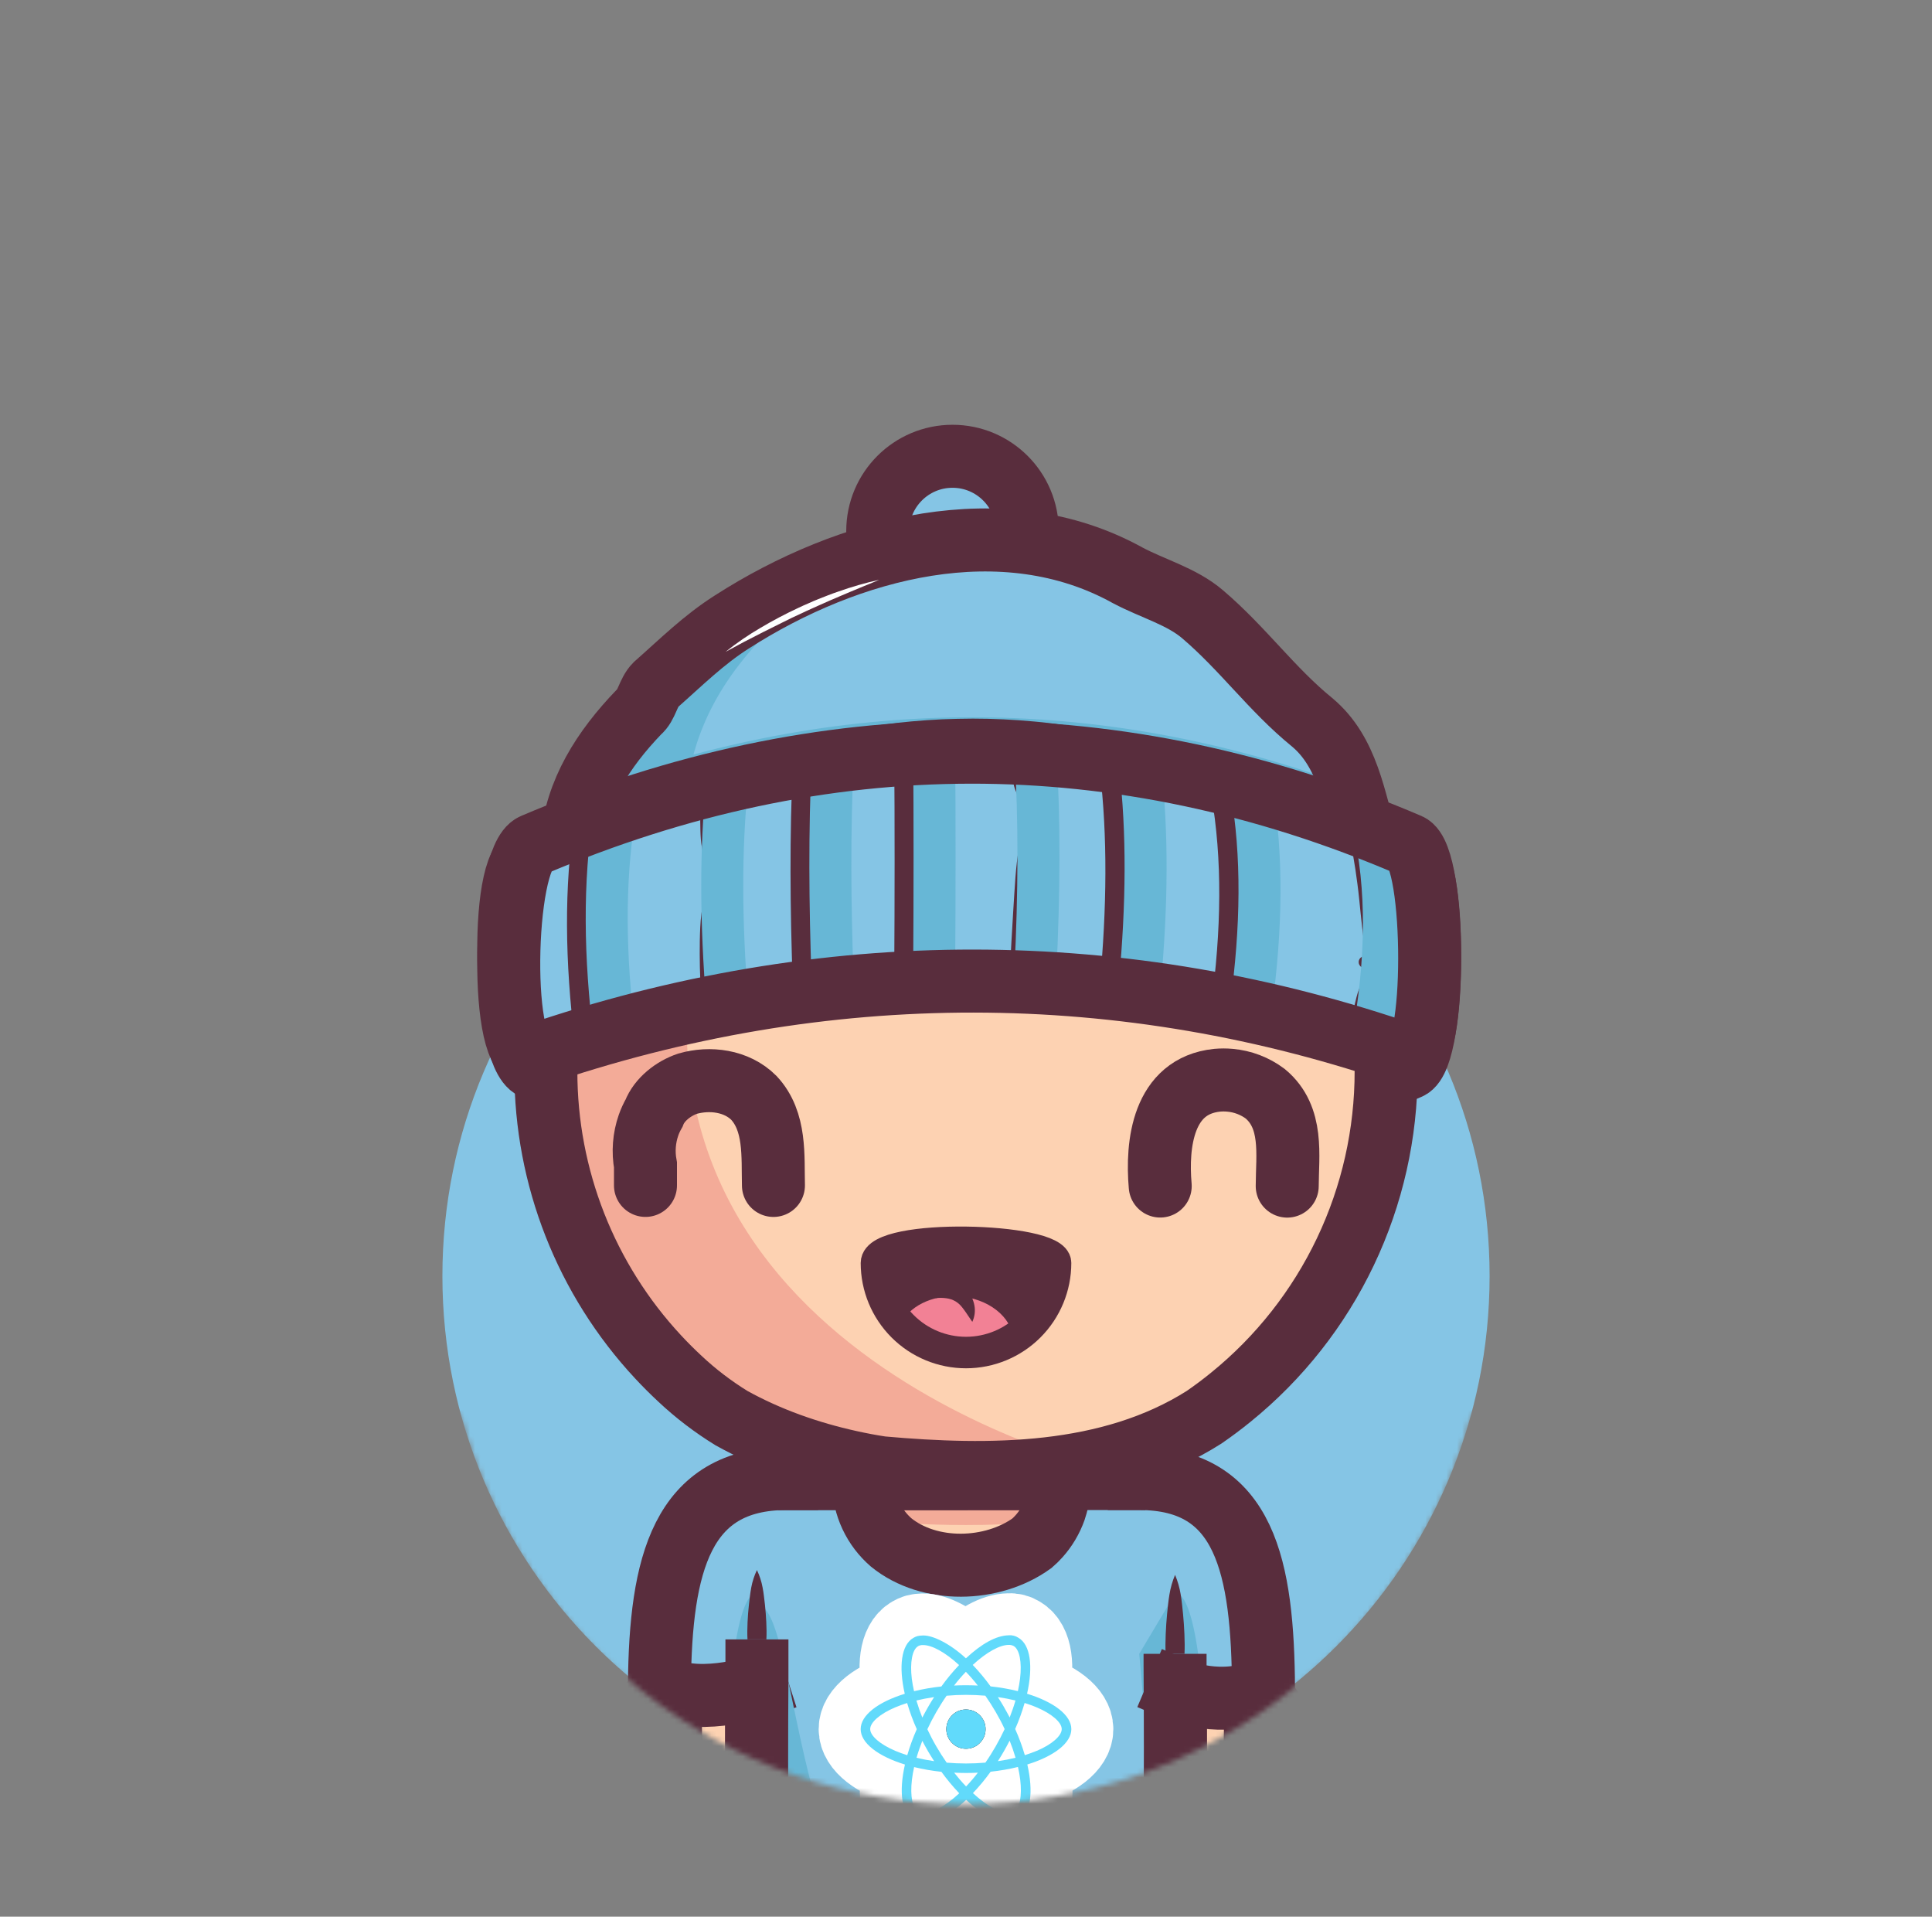 <svg width="368" height="365" viewBox="0 0 368 365" fill="none" xmlns="http://www.w3.org/2000/svg">
<rect x="0" y="0" width="368" height="365" fill="#808080" stroke="none"/>
<mask id="mask0_59_292" style="mask-type:luminance" maskUnits="userSpaceOnUse" x="34" y="54" width="300" height="290">
<path d="M334 54H34V269.439H87.76C99.274 312.143 137.995 343.551 184 343.551C230.005 343.551 268.726 312.143 280.24 269.439H334V54Z" fill="white"/>
</mask>
<g mask="url(#mask0_59_292)">
<path d="M184 342.709C239.081 342.709 283.733 298.068 283.733 243.001C283.733 187.934 239.081 143.293 184 143.293C128.919 143.293 84.267 187.934 84.267 243.001C84.267 298.068 128.919 342.709 184 342.709Z" fill="#85C5E5"/>
<path d="M101.605 203.363C156.631 226.742 212.947 227.075 268.387 203.363C273.646 201.113 273.616 161.412 268.387 163.23C214.246 182.074 156.988 182.275 101.605 163.23C95.017 160.953 95.659 200.822 101.605 203.363Z" fill="#592D3D" stroke="#592D3D" stroke-width="12" stroke-miterlimit="10"/>
<path d="M217 281.56C244.228 281.56 238.6 315.823 238.861 353.926H217V281.56Z" fill="#FDD2B2"/>
<path d="M223.822 303.499L217 314.935L220.414 353.926H229.942C230.173 299.858 223.822 303.499 223.822 303.499Z" fill="#F3AB98"/>
<path d="M103.975 203.963C103.975 159.778 139.804 123.958 184 123.958C228.196 123.958 264.025 159.778 264.025 203.963C264.036 215.868 261.385 227.625 256.264 238.374C251.143 249.122 243.683 258.59 234.43 266.083C232.788 267.419 231.094 268.688 229.348 269.889C211.3 281.343 188.5 281.343 167.917 279.511C165.919 279.211 163.927 278.833 161.95 278.398C154.051 276.659 146.404 273.974 139.339 270.06C137.593 268.984 135.9 267.823 134.26 266.575C132.612 265.32 131.029 263.981 129.52 262.562C128.092 261.236 126.713 259.859 125.383 258.429C111.6 243.642 103.948 224.175 103.975 203.963Z" fill="#FDD2B2"/>
<path d="M114.883 244.297C115.093 244.657 115.3 245.017 115.516 245.37C115.645 245.586 115.78 245.796 115.915 246.012C116.113 246.333 116.311 246.654 116.515 246.969C116.659 247.197 116.815 247.419 116.953 247.641C117.151 247.941 117.349 248.241 117.553 248.541C117.706 248.769 117.853 248.997 118.021 249.225C118.219 249.524 118.417 249.8 118.621 250.088C118.783 250.319 118.951 250.547 119.116 250.778C119.281 251.009 119.518 251.333 119.716 251.609C119.914 251.885 120.061 252.068 120.235 252.296C120.409 252.524 120.646 252.836 120.856 253.106C121.066 253.375 121.213 253.558 121.393 253.783C121.573 254.008 121.816 254.311 122.029 254.572C122.242 254.833 122.398 255.019 122.584 255.241C122.77 255.463 123.016 255.757 123.235 256.012C123.454 256.267 123.616 256.453 123.808 256.672L124.474 257.421C124.669 257.64 124.867 257.853 125.074 258.069C125.332 258.351 125.593 258.63 125.854 258.906L126.217 259.29C126.604 259.692 126.994 260.094 127.39 260.49L127.468 260.571C127.855 260.955 128.248 261.336 128.641 261.713L129.115 262.163C129.4 262.43 129.685 262.697 129.973 262.961L130.321 263.279C130.621 263.561 130.948 263.837 131.263 264.113C132.243 264.967 133.243 265.785 134.263 266.569C135.901 267.817 137.594 268.979 139.342 270.054C146.407 273.953 154.042 276.653 161.953 278.392C163.93 278.827 165.922 279.202 167.92 279.505C180.55 280.63 194.02 281.059 206.704 278.581C186.535 272.646 89.677 237.776 150.64 131.225C149.824 131.6 149.02 131.987 148.222 132.389L148.045 132.476C147.679 132.658 147.313 132.847 146.95 133.039L146.65 133.198C145.522 133.798 144.406 134.419 143.311 135.067L143.041 135.226C142.693 135.433 142.348 135.643 142.003 135.856L141.742 136.018C140.67 136.687 139.615 137.38 138.577 138.096L138.253 138.321C137.926 138.549 137.605 138.777 137.284 139.008L137.086 139.149C136.432 139.627 135.786 140.111 135.148 140.601L134.962 140.744C134.662 140.978 134.362 141.218 134.062 141.461L133.711 141.743C133.411 141.986 133.111 142.229 132.811 142.478C132.178 143.003 131.554 143.543 130.939 144.089L130.597 144.389L129.79 145.123L129.4 145.477C128.544 146.277 127.707 147.094 126.889 147.928L126.475 148.351C126.238 148.597 126.001 148.842 125.767 149.091C125.629 149.238 125.491 149.391 125.356 149.535C124.944 149.975 124.538 150.421 124.138 150.873C124.003 151.026 123.865 151.173 123.73 151.335C123.517 151.578 123.307 151.824 123.097 152.07L122.644 152.607C122.44 152.849 122.236 153.092 122.044 153.338C121.882 153.536 121.72 153.737 121.561 153.938C121.24 154.337 120.925 154.736 120.613 155.138C120.451 155.348 120.289 155.558 120.13 155.771C119.971 155.984 119.77 156.248 119.593 156.491C119.416 156.734 119.272 156.925 119.116 157.144C118.96 157.363 118.777 157.609 118.612 157.843C118.328 158.243 118.048 158.648 117.772 159.058C117.622 159.277 117.472 159.502 117.325 159.724C117.178 159.946 116.995 160.222 116.833 160.474L116.386 161.166L115.882 161.979C115.753 162.186 115.624 162.393 115.498 162.6C115.231 163.038 114.973 163.479 114.715 163.92L114.349 164.568C114.187 164.852 114.025 165.14 113.866 165.428C113.746 165.647 113.626 165.866 113.509 166.085C113.317 166.442 113.128 166.802 112.939 167.162L112.579 167.864C112.387 168.248 112.195 168.629 112.006 169.015C111.907 169.222 111.805 169.432 111.706 169.642C111.55 169.969 111.406 170.299 111.247 170.629C111.154 170.827 111.064 171.025 110.974 171.229C110.752 171.723 110.535 172.223 110.323 172.729C110.257 172.884 110.194 173.043 110.128 173.199C109.969 173.58 109.813 173.961 109.66 174.345C109.579 174.546 109.501 174.747 109.423 174.945C109.273 175.323 109.123 175.704 108.988 176.085C108.925 176.25 108.862 176.415 108.802 176.58C108.614 177.105 108.429 177.631 108.247 178.157L108.079 178.667C107.947 179.067 107.818 179.467 107.692 179.867L107.512 180.44C107.371 180.902 107.233 181.363 107.101 181.828C107.071 181.927 107.041 182.026 107.014 182.128C106.858 182.68 106.708 183.234 106.564 183.79C106.516 183.967 106.474 184.147 106.429 184.324C106.324 184.741 106.222 185.157 106.129 185.577L106.003 186.102C105.874 186.672 105.748 187.242 105.631 187.815L105.586 188.046C105.484 188.556 105.384 189.065 105.286 189.575C105.253 189.758 105.223 189.938 105.19 190.121C105.112 190.568 105.037 191.021 104.968 191.471C104.944 191.624 104.917 191.771 104.896 191.927C104.806 192.512 104.725 193.099 104.647 193.69L104.602 194.08C104.542 194.557 104.488 195.037 104.437 195.517C104.419 195.697 104.398 195.877 104.38 196.06C104.332 196.564 104.287 197.07 104.245 197.577C104.245 197.682 104.227 197.784 104.221 197.877C104.177 198.477 104.138 199.082 104.104 199.692C104.104 199.851 104.104 200.013 104.083 200.172C104.063 200.644 104.045 201.114 104.029 201.584C104.029 201.761 104.029 201.938 104.029 202.115C104.029 202.73 104.005 203.348 104.005 203.966C104.005 203.966 104.005 203.987 104.005 203.996C104.005 204.662 104.005 205.321 104.029 205.981C104.029 206.209 104.047 206.437 104.053 206.665C104.068 207.106 104.083 207.547 104.104 207.988C104.104 208.255 104.137 208.519 104.152 208.786C104.176 209.184 104.197 209.583 104.227 209.985C104.248 210.285 104.275 210.552 104.299 210.834C104.332 211.212 104.362 211.59 104.401 211.965C104.428 212.265 104.464 212.547 104.494 212.838C104.536 213.2 104.575 213.566 104.62 213.929C104.656 214.229 104.698 214.529 104.737 214.814C104.785 215.168 104.833 215.525 104.887 215.879C104.932 216.179 104.98 216.479 105.028 216.779C105.082 217.127 105.139 217.477 105.199 217.825C105.253 218.125 105.307 218.425 105.364 218.725C105.427 219.07 105.493 219.415 105.559 219.757C105.625 220.099 105.682 220.357 105.745 220.657C105.817 220.999 105.889 221.337 105.967 221.676C106.045 222.015 106.099 222.276 106.171 222.555C106.249 222.894 106.333 223.23 106.417 223.563C106.501 223.896 106.564 224.148 106.639 224.436C106.729 224.772 106.819 225.105 106.912 225.437C106.99 225.737 107.071 226.013 107.155 226.298C107.251 226.631 107.35 226.961 107.455 227.291C107.56 227.621 107.629 227.858 107.719 228.143C107.809 228.428 107.929 228.8 108.037 229.127C108.145 229.453 108.223 229.687 108.319 229.966C108.433 230.293 108.547 230.62 108.664 230.947C108.763 231.22 108.859 231.496 108.964 231.769L109.336 232.75C109.441 233.017 109.543 233.286 109.636 233.553C109.768 233.88 109.903 234.21 110.038 234.537C110.146 234.795 110.251 235.056 110.362 235.314C110.503 235.65 110.662 235.98 110.797 236.313C110.908 236.559 111.016 236.808 111.127 237.054C111.283 237.401 111.448 237.743 111.607 238.085L111.931 238.775C112.114 239.153 112.303 239.525 112.492 239.9C112.588 240.089 112.678 240.281 112.777 240.47C113.353 241.591 113.953 242.698 114.577 243.79C114.664 243.931 114.775 244.114 114.883 244.297Z" fill="#F3AB98"/>
<path d="M103.975 203.963C103.975 159.778 139.804 123.958 184 123.958C228.196 123.958 264.025 159.778 264.025 203.963C264.036 215.868 261.385 227.625 256.264 238.374C251.143 249.122 243.683 258.59 234.43 266.083C232.788 267.419 231.094 268.688 229.348 269.889C211.3 281.343 188.5 281.343 167.917 279.511C165.919 279.211 163.927 278.833 161.95 278.398C154.051 276.659 146.404 273.974 139.339 270.06C137.593 268.984 135.9 267.823 134.26 266.575C132.612 265.32 131.029 263.981 129.52 262.562C128.092 261.236 126.713 259.859 125.383 258.429C111.6 243.642 103.948 224.175 103.975 203.963Z" stroke="#592D3D" stroke-width="12" stroke-miterlimit="10"/>
<path d="M149.836 281.56C122.605 281.56 128.236 315.823 127.975 353.926H149.836V281.56Z" fill="#FDD2B2"/>
<path d="M144.169 303.499L151 314.935L147.583 353.926H138.064C137.821 299.858 144.169 303.499 144.169 303.499Z" fill="#F3AB98"/>
<path d="M219.841 374.92H148.159C147.103 374.92 146.09 374.5 145.344 373.753C144.597 373.006 144.178 371.993 144.178 370.937V285.543C144.178 284.487 144.597 283.474 145.344 282.727C146.09 281.98 147.103 281.56 148.159 281.56H218.128C222.055 281.56 223.828 283.857 223.828 287.522V370.925C223.83 371.45 223.728 371.969 223.528 372.454C223.328 372.939 223.035 373.379 222.664 373.751C222.294 374.122 221.854 374.416 221.369 374.617C220.885 374.818 220.365 374.921 219.841 374.92Z" fill="#FDD2B2"/>
<path d="M222.715 283.929C222.416 283.561 222.163 283.158 221.962 282.729C221.242 282.165 220.385 281.802 219.478 281.676C219.031 281.607 218.58 281.573 218.128 281.574H148.159C147.105 281.575 146.095 281.993 145.349 282.737C144.603 283.48 144.182 284.489 144.178 285.543C152.878 288.668 169.165 290.413 184 290.413C202.918 290.413 215.314 287.609 222.715 283.929Z" fill="#F3AB98"/>
<path d="M217 281.56C244.228 281.56 238.6 315.823 238.861 353.926H223.822" stroke="#592D3D" stroke-width="12" stroke-miterlimit="10" stroke-linecap="square"/>
<path d="M149.836 281.56C122.605 281.56 128.236 315.823 127.975 353.926H142.996" stroke="#592D3D" stroke-width="12" stroke-miterlimit="10" stroke-linecap="square"/>
<path d="M148.159 281.59L218.128 281.56" stroke="#592D3D" stroke-width="12" stroke-miterlimit="10"/>
<path d="M148.159 374.92H183.145C150.4 374.92 152.872 305.583 144.178 305.583V370.925C144.176 371.449 144.278 371.968 144.478 372.452C144.677 372.937 144.97 373.377 145.34 373.748C145.709 374.119 146.149 374.414 146.633 374.615C147.116 374.816 147.635 374.92 148.159 374.92Z" fill="#F3AB98"/>
<path d="M142.378 312.191C142.321 311.09 142.345 309.99 142.393 308.892C142.441 307.794 142.534 306.687 142.651 305.593C142.711 305.041 142.771 304.492 142.846 303.94C142.921 303.388 142.993 302.839 143.101 302.287C143.314 301.145 143.676 300.036 144.178 298.988C144.68 300.036 145.042 301.145 145.255 302.287C145.363 302.839 145.441 303.388 145.51 303.94C145.579 304.492 145.645 305.041 145.705 305.593C145.819 306.693 145.909 307.794 145.96 308.892C146.011 309.99 146.035 311.093 145.978 312.191H142.378Z" fill="#592D3D"/>
<path d="M223.822 314.935V317.335C223.9 327.532 223.9 338.03 223.822 348.152C223.822 349.013 223.822 349.868 223.822 350.71V370.928C223.823 371.452 223.721 371.971 223.522 372.455C223.322 372.939 223.029 373.379 222.659 373.749C222.29 374.12 221.85 374.415 221.367 374.615C220.883 374.816 220.365 374.92 219.841 374.92H148.159C147.103 374.92 146.09 374.5 145.344 373.753C144.597 373.006 144.178 371.993 144.178 370.937V353.482C144.178 352.729 144.178 351.961 144.178 351.187C144.103 340.729 144.103 330.231 144.178 319.605V312.191" stroke="#592D3D" stroke-width="12" stroke-miterlimit="10"/>
<path d="M222.022 314.935C221.965 313.685 221.992 312.431 222.04 311.177C222.088 309.924 222.181 308.673 222.295 307.419C222.355 306.792 222.418 306.166 222.49 305.539C222.562 304.912 222.637 304.288 222.745 303.661C222.954 302.37 223.316 301.109 223.822 299.903C224.329 301.109 224.69 302.37 224.899 303.661C225.007 304.288 225.085 304.915 225.154 305.539C225.223 306.163 225.289 306.792 225.349 307.419C225.463 308.673 225.556 309.924 225.604 311.177C225.652 312.431 225.679 313.685 225.622 314.935H222.022Z" fill="#592D3D"/>
<path d="M205.204 306.672C205.27 303.838 208.87 302.638 210.67 304.438C210.963 304.736 211.193 305.09 211.349 305.477C211.505 305.865 211.583 306.28 211.579 306.698C211.575 307.116 211.488 307.529 211.324 307.913C211.16 308.298 210.922 308.646 210.624 308.938C210.325 309.231 209.972 309.462 209.584 309.617C209.196 309.773 208.781 309.851 208.363 309.847C207.945 309.843 207.532 309.756 207.148 309.592C206.763 309.428 206.415 309.19 206.122 308.892C205.83 308.601 205.598 308.255 205.441 307.874C205.283 307.493 205.203 307.085 205.204 306.672Z" fill="#592D3D"/>
<path d="M156.433 306.582C156.37 304.138 159.07 302.938 160.87 303.838C163.27 304.738 163.27 308.037 160.87 309.537C159.67 310.136 158.47 309.537 157.345 308.793C157.055 308.503 156.825 308.158 156.668 307.778C156.512 307.399 156.432 306.993 156.433 306.582Z" fill="#592D3D"/>
<path d="M184 303.469C184.215 304.034 184.366 304.622 184.45 305.221C184.539 305.8 184.588 306.386 184.597 306.972L184.687 310.478C184.714 311.645 184.75 312.815 184.762 313.984L184.813 317.485C184.882 322.154 184.879 326.83 184.897 331.503C184.915 336.176 184.951 340.849 184.897 345.522C184.87 347.858 184.807 350.194 184.738 352.531C184.708 353.698 184.651 354.867 184.537 356.034C184.435 357.213 184.258 358.384 184.006 359.54C183.754 358.384 183.577 357.213 183.475 356.034C183.361 354.867 183.304 353.698 183.274 352.531C183.205 350.194 183.142 347.858 183.115 345.522C183.055 340.849 183.115 336.176 183.115 331.503C183.115 326.83 183.115 322.16 183.169 317.488L183.22 313.978L183.319 310.475L183.418 306.972C183.429 306.386 183.479 305.8 183.568 305.221C183.647 304.622 183.792 304.035 184 303.469Z" fill="#F3AB98"/>
<path d="M161.566 318.834C162.011 318.623 162.482 318.472 162.967 318.385C163.43 318.298 163.9 318.247 164.371 318.235L167.176 318.136L172.786 318.013C176.524 317.956 180.259 317.941 184 317.932C187.741 317.923 191.479 317.884 195.217 317.932C197.086 317.959 198.955 318.022 200.827 318.091C201.76 318.124 202.696 318.181 203.629 318.292C204.576 318.397 205.514 318.575 206.434 318.825C205.515 319.077 204.577 319.255 203.629 319.356C202.696 319.47 201.76 319.527 200.827 319.557C198.955 319.626 197.086 319.686 195.217 319.713C191.479 319.77 187.741 319.713 184 319.713C180.259 319.713 176.521 319.713 172.78 319.668C170.911 319.65 169.042 319.59 167.176 319.518L164.371 319.416C163.901 319.404 163.432 319.353 162.97 319.266C162.485 319.185 162.013 319.04 161.566 318.834Z" fill="#F3AB98"/>
<path d="M166.723 328.246C167.077 328.077 167.456 327.965 167.845 327.913C168.205 327.862 168.568 327.847 168.931 327.868C169.648 327.898 170.365 327.916 171.082 327.931C172.516 327.964 173.95 327.976 175.384 327.982C178.273 327.982 181.111 328.006 184.012 327.919C186.913 327.832 189.79 327.79 192.676 327.802C194.119 327.802 195.562 327.841 197.002 327.874C197.727 327.884 198.451 327.931 199.171 328.015C199.911 328.097 200.642 328.25 201.352 328.474C200.658 328.746 199.938 328.947 199.204 329.074C198.489 329.203 197.766 329.289 197.041 329.332C195.595 329.437 194.149 329.527 192.706 329.578C189.814 329.686 186.925 329.674 184.042 329.713C182.599 329.713 181.159 329.779 179.698 329.743C178.237 329.707 176.791 329.704 175.342 329.65C173.893 329.596 172.438 329.476 170.992 329.326C170.266 329.245 169.546 329.155 168.823 329.056C168.458 329.011 168.099 328.927 167.752 328.804C167.38 328.678 167.032 328.489 166.723 328.246Z" fill="#F3AB98"/>
<path d="M165.679 338.89C166.035 338.681 166.422 338.529 166.825 338.44C167.201 338.353 167.585 338.304 167.971 338.293L170.26 338.197C171.787 338.143 173.317 338.098 174.844 338.074C177.898 338.03 180.952 338.029 184 338.029C187.048 338.029 190.108 337.979 193.162 338.029C194.689 338.056 196.216 338.119 197.743 338.188C198.509 338.214 199.273 338.28 200.032 338.386C200.814 338.494 201.583 338.675 202.33 338.929C201.586 339.178 200.819 339.356 200.041 339.46C199.281 339.569 198.516 339.636 197.749 339.661C196.222 339.73 194.695 339.793 193.168 339.82C190.114 339.88 187.057 339.838 184.003 339.82C180.949 339.802 177.895 339.802 174.841 339.745C173.314 339.715 171.784 339.661 170.257 339.598L167.968 339.487C167.582 339.475 167.198 339.425 166.822 339.337C166.42 339.25 166.034 339.099 165.679 338.89Z" fill="#F3AB98"/>
<path d="M237.34 325.838C237.403 314.707 236.977 304.822 235.021 297.228C232 289.622 226.567 285.087 217 285.087L223.837 325.433C223.837 325.433 230.593 328.504 237.34 325.838Z" fill="#F3AB98"/>
<path d="M239.923 322.67C239.581 322.953 239.208 323.197 238.813 323.399" stroke="#592D3D" stroke-width="12" stroke-miterlimit="10" stroke-linecap="square"/>
<path d="M131.833 296.904C129.784 304.573 129.433 314.638 129.511 325.996C135.481 328.558 144.637 325.352 144.637 325.352L149.836 285.689C140.575 285.68 135.055 289.849 131.833 296.904Z" fill="#F3AB98"/>
<path d="M218.128 281.56H201.865V281.59C201.865 282.94 201.721 284.286 201.433 285.606C201.293 286.247 201.119 286.881 200.911 287.504C200.247 289.365 199.228 291.079 197.911 292.552C197.491 293.024 197.04 293.468 196.561 293.881C189.01 299.339 177.01 299.639 169.717 293.707C168.931 293.02 168.217 292.257 167.584 291.427C166.27 289.703 165.34 287.718 164.854 285.606C164.712 284.953 164.605 284.293 164.533 283.629C164.458 282.952 164.421 282.271 164.422 281.59V281.56H148.159C147.103 281.56 146.09 281.98 145.344 282.727C144.597 283.474 144.178 284.487 144.178 285.543V370.925C144.176 371.449 144.278 371.968 144.478 372.453C144.677 372.937 144.97 373.377 145.34 373.748C145.709 374.12 146.149 374.414 146.633 374.615C147.116 374.816 147.635 374.92 148.159 374.92H219.841C220.897 374.92 221.91 374.5 222.656 373.753C223.403 373.006 223.822 371.993 223.822 370.937V287.522C223.822 283.857 222.055 281.56 218.128 281.56Z" fill="#85C5E5"/>
<path d="M217 281.56C236.062 281.56 239.02 298.355 239.17 321.501C233.59 324.986 224.497 321.894 224.497 321.894L217 281.56Z" fill="#85C5E5"/>
<path d="M223.822 303.499L217 314.935L220.414 353.926H223.897V322.238L229.081 323.105C227.38 301.46 223.822 303.499 223.822 303.499Z" fill="#67B7D6"/>
<path d="M149.836 281.56C131.302 281.56 127.087 297.696 126.781 319.848C132.481 325.805 144.181 321.222 144.181 321.222L149.836 281.56Z" fill="#85C5E5"/>
<path d="M144.169 303.499V321.234L138.976 322.526C140.677 301.496 144.169 303.499 144.169 303.499Z" fill="#67B7D6"/>
<path d="M217 281.56C237.223 281.56 240.535 298.442 240.67 321.684C232.81 325.412 224.497 321.894 224.497 321.894" stroke="#592D3D" stroke-width="12" stroke-miterlimit="10" stroke-linecap="square"/>
<path d="M149.836 281.56C129.799 281.56 125.812 297.966 125.608 320.766C131.8 325.199 144.166 321.234 144.166 321.234" stroke="#592D3D" stroke-width="12" stroke-miterlimit="10" stroke-linecap="square"/>
<path d="M148.159 374.92H183.145C150.4 374.92 152.872 305.583 144.178 305.583V370.925C144.176 371.449 144.278 371.968 144.478 372.452C144.677 372.937 144.97 373.377 145.34 373.748C145.709 374.119 146.149 374.414 146.633 374.615C147.116 374.816 147.635 374.92 148.159 374.92Z" fill="#67B7D6"/>
<path d="M142.378 312.191C142.321 311.09 142.345 309.99 142.393 308.892C142.441 307.794 142.534 306.687 142.651 305.593C142.711 305.041 142.771 304.492 142.846 303.94C142.921 303.388 142.993 302.839 143.101 302.287C143.314 301.145 143.676 300.036 144.178 298.988C144.681 300.036 145.042 301.145 145.252 302.287C145.363 302.839 145.441 303.388 145.51 303.94C145.579 304.492 145.645 305.041 145.705 305.593C145.819 306.693 145.909 307.794 145.96 308.892C146.011 309.99 146.035 311.093 145.978 312.191H142.378Z" fill="#592D3D"/>
<path d="M223.822 314.935V317.335C223.9 327.532 223.9 338.03 223.822 348.152C223.822 349.013 223.822 349.868 223.822 350.71V370.928C223.823 371.452 223.721 371.971 223.522 372.455C223.322 372.939 223.029 373.379 222.659 373.749C222.29 374.12 221.85 374.415 221.367 374.615C220.883 374.816 220.365 374.92 219.841 374.92H148.159C147.103 374.92 146.09 374.5 145.344 373.753C144.597 373.006 144.178 371.993 144.178 370.937V353.482C144.178 352.729 144.178 351.961 144.178 351.187C144.103 340.729 144.103 330.231 144.178 319.605V312.191" stroke="#592D3D" stroke-width="12" stroke-miterlimit="10"/>
<path d="M222.022 314.935C221.965 313.685 221.992 312.431 222.04 311.177C222.088 309.924 222.181 308.673 222.295 307.419C222.355 306.792 222.418 306.166 222.49 305.539C222.562 304.912 222.637 304.288 222.748 303.661C222.955 302.37 223.315 301.108 223.822 299.903C224.329 301.109 224.69 302.37 224.899 303.661C225.007 304.288 225.085 304.915 225.154 305.539C225.223 306.163 225.289 306.792 225.349 307.419C225.463 308.673 225.556 309.924 225.604 311.177C225.652 312.431 225.679 313.685 225.622 314.935H222.022Z" fill="#592D3D"/>
<path d="M148.159 281.59L218.128 281.56" stroke="#592D3D" stroke-width="12" stroke-miterlimit="10"/>
<path d="M201.865 281.59C201.866 282.94 201.721 284.286 201.433 285.606C201.293 286.247 201.119 286.881 200.911 287.504C200.247 289.365 199.229 291.079 197.911 292.552C197.491 293.024 197.04 293.468 196.561 293.881C189.01 299.339 177.01 299.639 169.717 293.707C168.931 293.02 168.217 292.257 167.584 291.427C166.271 289.703 165.34 287.718 164.854 285.606C164.712 284.953 164.605 284.293 164.533 283.629C164.458 282.952 164.421 282.271 164.422 281.59" stroke="#592D3D" stroke-width="12" stroke-miterlimit="10"/>
<path d="M185.02 302.455C183.205 302.82 181.348 302.931 179.503 302.785C177.641 302.654 175.805 302.275 174.043 301.658C172.271 301.05 170.602 300.176 169.093 299.066L168.535 298.643C168.352 298.499 168.175 298.343 167.998 298.187C167.642 297.884 167.308 297.555 166.999 297.204C166.383 296.512 165.842 295.757 165.385 294.951C166.027 295.595 166.702 296.204 167.407 296.778C167.581 296.922 167.758 297.063 167.932 297.198C168.106 297.333 168.301 297.444 168.484 297.57C168.667 297.695 168.85 297.821 169.039 297.938L169.612 298.286C171.143 299.193 172.761 299.942 174.442 300.524C176.127 301.113 177.858 301.559 179.617 301.858C181.406 302.151 183.21 302.35 185.02 302.455Z" fill="#592D3D"/>
<path d="M126.349 321.684C126.69 321.995 127.06 322.273 127.453 322.514" stroke="#592D3D" stroke-width="12" stroke-miterlimit="10" stroke-linecap="square"/>
<path d="M236.41 318.741C235.786 319.115 235.098 319.371 234.382 319.497C233.671 319.637 232.947 319.702 232.222 319.692C231.498 319.678 230.777 319.599 230.068 319.455C229.714 319.392 229.369 319.287 229.021 319.194C228.673 319.101 228.34 318.963 228.01 318.822C228.373 318.822 228.724 318.876 229.078 318.906L230.134 318.993C230.485 318.993 230.833 319.053 231.184 319.056C231.535 319.059 231.88 319.089 232.228 319.092C232.928 319.104 233.628 319.085 234.328 319.035C235.028 318.987 235.724 318.889 236.41 318.741Z" fill="#592D3D"/>
<path d="M204.064 329.281C204.064 326.623 200.734 324.104 195.631 322.541C196.81 317.341 196.285 313.205 193.978 311.879C193.44 311.522 192.797 311.357 192.154 311.411C189.754 311.45 186.961 313.016 183.985 315.796C181 313.031 177.7 311.396 175.813 311.444C174.865 311.471 174.502 311.6 173.965 311.912C171.664 313.235 171.151 317.365 172.336 322.55C167.236 324.119 163.936 326.632 163.936 329.281C163.936 331.929 167.266 334.457 172.369 336.02C171.19 341.221 171.715 345.357 174.022 346.682C174.583 346.998 175.218 347.156 175.861 347.141C178.111 347.141 181.054 345.537 184.033 342.756C187.009 345.522 189.955 347.108 192.205 347.108C192.851 347.122 193.489 346.964 194.053 346.649C196.351 345.324 196.867 341.194 195.679 336.011C200.752 334.448 204.064 331.929 204.064 329.281ZM192.148 313.238C192.471 313.228 192.791 313.301 193.078 313.451C194.191 314.089 194.674 316.519 194.299 319.641C194.209 320.409 194.062 321.219 193.882 322.04C192.172 321.626 190.436 321.326 188.686 321.141C187.644 319.704 186.508 318.338 185.284 317.053C187.948 314.596 190.447 313.241 192.148 313.238ZM176.752 333.468C177.136 334.121 177.529 334.759 177.931 335.381C176.77 335.21 175.648 334.997 174.577 334.736C174.877 333.681 175.255 332.592 175.681 331.506C176.017 332.16 176.368 332.814 176.752 333.468ZM174.553 323.825C175.624 323.573 176.752 323.351 177.922 323.18C177.523 323.81 177.121 324.455 176.746 325.118C176.371 325.781 176.017 326.425 175.681 327.079C175.251 326.014 174.875 324.928 174.553 323.825ZM176.638 329.305C177.145 328.21 177.718 327.112 178.333 326.041C178.948 324.971 179.623 323.891 180.304 322.919C181.522 322.811 182.758 322.754 184 322.754C185.242 322.754 186.469 322.811 187.681 322.91C188.359 323.882 189.022 324.923 189.661 326.017C190.3 327.112 190.861 328.177 191.362 329.272C190.846 330.369 190.282 331.464 189.667 332.535C189.052 333.606 188.377 334.685 187.696 335.66C186.478 335.765 185.242 335.822 184 335.822C182.758 335.822 181.531 335.765 180.319 335.666C179.641 334.694 178.978 333.657 178.339 332.559C177.7 331.461 177.154 330.399 176.638 329.305ZM191.248 333.444C191.623 332.79 191.974 332.127 192.31 331.473C192.74 332.539 193.117 333.626 193.438 334.73C192.367 334.991 191.239 335.213 190.069 335.384C190.471 334.751 190.87 334.106 191.248 333.444ZM191.248 325.094C190.873 324.44 190.471 323.801 190.069 323.18C191.233 323.35 192.351 323.565 193.423 323.825C193.123 324.881 192.745 325.969 192.319 327.055C191.974 326.401 191.623 325.748 191.239 325.094H191.248ZM186.25 320.979C185.512 320.949 184.75 320.922 184 320.922C183.25 320.922 182.47 320.94 181.726 320.979C182.428 320.067 183.179 319.194 183.976 318.363C184.778 319.196 185.537 320.069 186.25 320.979ZM174.871 313.481C175.16 313.326 175.486 313.253 175.813 313.268C177.505 313.268 180.013 314.617 182.683 317.08C181.465 318.361 180.337 319.724 179.305 321.159C177.553 321.34 175.815 321.641 174.103 322.058C173.914 321.243 173.776 320.448 173.677 319.689C173.293 316.564 173.767 314.134 174.871 313.49V313.481ZM172.81 334.244C172 333.989 171.232 333.711 170.521 333.411C167.623 332.175 165.751 330.555 165.751 329.272C165.751 327.988 167.623 326.359 170.521 325.133C171.223 324.833 171.991 324.56 172.786 324.308C173.286 326.007 173.9 327.67 174.625 329.287C173.909 330.899 173.303 332.559 172.81 334.253V334.244ZM175.846 345.315C175.525 345.32 175.207 345.245 174.922 345.096C173.809 344.457 173.326 342.027 173.701 338.905C173.791 338.134 173.938 337.328 174.118 336.506C175.828 336.921 177.564 337.222 179.314 337.406C180.355 338.844 181.491 340.211 182.716 341.497C180.049 343.968 177.547 345.324 175.846 345.324V345.315ZM184.015 340.189C183.213 339.355 182.454 338.481 181.741 337.571C182.479 337.604 183.241 337.628 183.991 337.628C184.741 337.628 185.521 337.613 186.265 337.571C185.563 338.487 184.812 339.364 184.015 340.198V340.189ZM193.129 345.063C192.84 345.217 192.514 345.291 192.187 345.276C190.495 345.276 187.987 343.926 185.317 341.464C186.535 340.182 187.663 338.82 188.695 337.385C190.448 337.203 192.186 336.903 193.897 336.485C194.081 337.27 194.223 338.063 194.323 338.863C194.707 341.997 194.233 344.424 193.129 345.072V345.063ZM197.473 333.411C196.768 333.711 196 333.98 195.205 334.235C194.705 332.535 194.09 330.871 193.366 329.254C194.078 327.645 194.679 325.989 195.166 324.299C195.976 324.554 196.744 324.83 197.464 325.133C200.362 326.368 202.234 327.988 202.234 329.272C202.234 330.555 200.368 332.193 197.473 333.42V333.411Z" fill="black" stroke="white" stroke-width="16"/>
<path d="M183.991 333.018C186.056 333.018 187.729 331.345 187.729 329.281C187.729 327.217 186.056 325.544 183.991 325.544C181.927 325.544 180.253 327.217 180.253 329.281C180.253 331.345 181.927 333.018 183.991 333.018Z" fill="black" stroke="white" stroke-width="24"/>
<path d="M204.064 329.281C204.064 326.623 200.734 324.104 195.631 322.541C196.81 317.341 196.285 313.205 193.978 311.879C193.44 311.522 192.797 311.357 192.154 311.411C189.754 311.45 186.961 313.016 183.985 315.796C181 313.031 177.7 311.396 175.813 311.444C174.865 311.471 174.502 311.6 173.965 311.912C171.664 313.235 171.151 317.365 172.336 322.55C167.236 324.119 163.936 326.632 163.936 329.281C163.936 331.929 167.266 334.457 172.369 336.02C171.19 341.221 171.715 345.357 174.022 346.682C174.583 346.998 175.218 347.156 175.861 347.141C178.111 347.141 181.054 345.537 184.033 342.756C187.009 345.522 189.955 347.108 192.205 347.108C192.851 347.122 193.489 346.964 194.053 346.649C196.351 345.324 196.867 341.194 195.679 336.011C200.752 334.448 204.064 331.929 204.064 329.281ZM192.148 313.238C192.471 313.228 192.791 313.301 193.078 313.451C194.191 314.089 194.674 316.519 194.299 319.641C194.209 320.409 194.062 321.219 193.882 322.04C192.172 321.626 190.436 321.326 188.686 321.141C187.644 319.704 186.508 318.338 185.284 317.053C187.948 314.596 190.447 313.241 192.148 313.238ZM176.752 333.468C177.136 334.121 177.529 334.759 177.931 335.381C176.77 335.21 175.648 334.997 174.577 334.736C174.877 333.681 175.255 332.592 175.681 331.506C176.017 332.16 176.368 332.814 176.752 333.468ZM174.553 323.825C175.624 323.573 176.752 323.351 177.922 323.18C177.523 323.81 177.121 324.455 176.746 325.118C176.371 325.781 176.017 326.425 175.681 327.079C175.251 326.014 174.875 324.928 174.553 323.825ZM176.638 329.305C177.145 328.21 177.718 327.112 178.333 326.041C178.948 324.971 179.623 323.891 180.304 322.919C181.522 322.811 182.758 322.754 184 322.754C185.242 322.754 186.469 322.811 187.681 322.91C188.359 323.882 189.022 324.923 189.661 326.017C190.3 327.112 190.861 328.177 191.362 329.272C190.846 330.369 190.282 331.464 189.667 332.535C189.052 333.606 188.377 334.685 187.696 335.66C186.478 335.765 185.242 335.822 184 335.822C182.758 335.822 181.531 335.765 180.319 335.666C179.641 334.694 178.978 333.657 178.339 332.559C177.7 331.461 177.154 330.399 176.638 329.305ZM191.248 333.444C191.623 332.79 191.974 332.127 192.31 331.473C192.74 332.539 193.117 333.626 193.438 334.73C192.367 334.991 191.239 335.213 190.069 335.384C190.471 334.751 190.87 334.106 191.248 333.444ZM191.248 325.094C190.873 324.44 190.471 323.801 190.069 323.18C191.233 323.35 192.351 323.565 193.423 323.825C193.123 324.881 192.745 325.969 192.319 327.055C191.974 326.401 191.623 325.748 191.239 325.094H191.248ZM186.25 320.979C185.512 320.949 184.75 320.922 184 320.922C183.25 320.922 182.47 320.94 181.726 320.979C182.428 320.067 183.179 319.194 183.976 318.363C184.778 319.196 185.537 320.069 186.25 320.979ZM174.871 313.481C175.16 313.326 175.486 313.253 175.813 313.268C177.505 313.268 180.013 314.617 182.683 317.08C181.465 318.361 180.337 319.724 179.305 321.159C177.553 321.34 175.815 321.641 174.103 322.058C173.914 321.243 173.776 320.448 173.677 319.689C173.293 316.564 173.767 314.134 174.871 313.49V313.481ZM172.81 334.244C172 333.989 171.232 333.711 170.521 333.411C167.623 332.175 165.751 330.555 165.751 329.272C165.751 327.988 167.623 326.359 170.521 325.133C171.223 324.833 171.991 324.56 172.786 324.308C173.286 326.007 173.9 327.67 174.625 329.287C173.909 330.899 173.303 332.559 172.81 334.253V334.244ZM175.846 345.315C175.525 345.32 175.207 345.245 174.922 345.096C173.809 344.457 173.326 342.027 173.701 338.905C173.791 338.134 173.938 337.328 174.118 336.506C175.828 336.921 177.564 337.222 179.314 337.406C180.355 338.844 181.491 340.211 182.716 341.497C180.049 343.968 177.547 345.324 175.846 345.324V345.315ZM184.015 340.189C183.213 339.355 182.454 338.481 181.741 337.571C182.479 337.604 183.241 337.628 183.991 337.628C184.741 337.628 185.521 337.613 186.265 337.571C185.563 338.487 184.812 339.364 184.015 340.198V340.189ZM193.129 345.063C192.84 345.217 192.514 345.291 192.187 345.276C190.495 345.276 187.987 343.926 185.317 341.464C186.535 340.182 187.663 338.82 188.695 337.385C190.448 337.203 192.186 336.903 193.897 336.485C194.081 337.27 194.223 338.063 194.323 338.863C194.707 341.997 194.233 344.424 193.129 345.072V345.063ZM197.473 333.411C196.768 333.711 196 333.98 195.205 334.235C194.705 332.535 194.09 330.871 193.366 329.254C194.078 327.645 194.679 325.989 195.166 324.299C195.976 324.554 196.744 324.83 197.464 325.133C200.362 326.368 202.234 327.988 202.234 329.272C202.234 330.555 200.368 332.193 197.473 333.42V333.411Z" fill="#61DAFB"/>
<path d="M183.991 333.018C186.056 333.018 187.729 331.345 187.729 329.281C187.729 327.217 186.056 325.544 183.991 325.544C181.927 325.544 180.253 327.217 180.253 329.281C180.253 331.345 181.927 333.018 183.991 333.018Z" fill="#61DAFB"/>
<path d="M122.947 225.74V221.862C122.479 219.323 122.679 216.706 123.529 214.268C123.809 213.473 124.162 212.705 124.582 211.974C125.587 209.361 128.287 207.262 130.987 206.362C135.187 205.162 140.287 205.762 143.587 209.061C147.787 213.56 147.187 220.159 147.322 225.743" stroke="#592D3D" stroke-width="12" stroke-miterlimit="10" stroke-linecap="round"/>
<path d="M220.993 225.857C220.291 217.873 221.491 206.776 231.832 205.711C232.642 205.638 233.458 205.638 234.268 205.711C236.708 205.923 239.041 206.815 241 208.285C246.4 212.784 245.2 219.982 245.185 225.869" stroke="#592D3D" stroke-width="12" stroke-miterlimit="10" stroke-linecap="round"/>
<path d="M166.942 240.512C166.942 234.843 201.058 235.695 201.058 240.512C201.058 245.035 199.261 249.372 196.062 252.571C192.863 255.769 188.524 257.565 184 257.565C179.476 257.565 175.137 255.769 171.938 252.571C168.739 249.372 166.942 245.035 166.942 240.512Z" fill="#592D3D"/>
<path d="M182.5 246.852C177.415 246.552 172.981 248.877 171.505 252.317C173.959 254.909 177.165 256.666 180.671 257.34C184.177 258.014 187.806 257.572 191.047 256.075C191.721 255.764 192.374 255.408 193 255.01C192.724 250.778 188.218 247.206 182.5 246.852Z" fill="#F28195"/>
<path d="M166.942 240.512C166.942 234.843 201.058 235.695 201.058 240.512C201.058 245.035 199.261 249.372 196.062 252.571C192.863 255.769 188.524 257.565 184 257.565C179.476 257.565 175.137 255.769 171.938 252.571C168.739 249.372 166.942 245.035 166.942 240.512Z" stroke="#592D3D" stroke-width="6" stroke-miterlimit="10"/>
<path d="M177.436 243.691C177.571 243.658 177.625 243.643 177.712 243.628L177.937 243.586C178.084 243.559 178.237 243.544 178.375 243.532C178.663 243.503 178.953 243.493 179.242 243.502C179.829 243.515 180.412 243.596 180.979 243.745C182.168 244.046 183.245 244.681 184.084 245.574C184.873 246.423 185.402 247.481 185.608 248.622C185.796 249.674 185.653 250.758 185.2 251.726C184.579 250.847 184.102 250.058 183.604 249.398C183.38 249.082 183.134 248.782 182.869 248.499C182.627 248.25 182.355 248.033 182.059 247.851C181.499 247.515 180.874 247.302 180.226 247.224C179.886 247.18 179.543 247.156 179.2 247.152C179.023 247.152 178.846 247.152 178.672 247.167L178.417 247.185H178.3C178.27 247.185 178.21 247.185 178.231 247.185L177.436 243.691Z" fill="#592D3D"/>
<path d="M214.267 192.137C217.58 191.292 220.936 190.627 224.32 190.142L223.522 190.247C227.476 189.725 231.484 189.572 235.447 190.103L234.649 189.995C235.63 190.133 236.611 190.295 237.595 190.421L236.797 190.313C239.783 190.722 242.738 191.335 245.641 192.146C247.141 192.563 248.971 191.627 249.331 190.046C249.527 189.279 249.418 188.466 249.026 187.778C248.634 187.09 247.991 186.58 247.231 186.357C243.827 185.425 240.358 184.745 236.854 184.324L237.652 184.432C234.343 183.844 230.975 183.648 227.62 183.847C224.283 184.066 220.966 184.522 217.693 185.211C216.007 185.55 214.333 185.94 212.665 186.351C211.141 186.726 210.079 188.529 210.565 190.04C210.788 190.8 211.298 191.443 211.986 191.835C212.674 192.226 213.488 192.336 214.255 192.14L214.267 192.137Z" fill="#592D3D"/>
<path d="M119.842 192.146C122.717 191.312 125.65 190.691 128.617 190.289L127.819 190.397C132.936 189.727 138.118 189.736 143.233 190.421L142.435 190.316C145.418 190.723 148.37 191.334 151.27 192.146C152.77 192.566 154.6 191.627 154.96 190.046C155.156 189.279 155.047 188.466 154.655 187.778C154.263 187.09 153.62 186.581 152.86 186.357C148.527 185.152 144.085 184.379 139.6 184.048C132.398 183.579 125.169 184.362 118.234 186.36C117.482 186.578 116.839 187.07 116.434 187.74C116.033 188.44 115.925 189.27 116.134 190.049C116.629 191.582 118.207 192.611 119.824 192.149L119.842 192.146Z" fill="#592D3D"/>
<path d="M181.432 115.371C189.299 115.371 195.676 108.995 195.676 101.13C195.676 93.266 189.299 86.89 181.432 86.89C173.565 86.89 167.188 93.266 167.188 101.13C167.188 108.995 173.565 115.371 181.432 115.371Z" fill="#85C5E5"/>
<path d="M181.432 115.371C183.553 115.372 185.648 114.899 187.563 113.987C189.478 113.075 191.165 111.747 192.501 110.099C193.837 108.452 194.787 106.527 195.284 104.465C195.78 102.403 195.81 100.257 195.37 98.182C186.136 96.751 176.56 97.582 167.239 99.981C167.209 100.359 167.188 100.74 167.188 101.127C167.188 102.998 167.556 104.85 168.271 106.578C168.987 108.306 170.036 109.876 171.359 111.199C172.682 112.521 174.252 113.571 175.98 114.286C177.709 115.002 179.561 115.371 181.432 115.371Z" fill="#67B7D6"/>
<path d="M181.432 115.371C189.299 115.371 195.676 108.995 195.676 101.13C195.676 93.266 189.299 86.89 181.432 86.89C173.565 86.89 167.188 93.266 167.188 101.13C167.188 108.995 173.565 115.371 181.432 115.371Z" stroke="#592D3D" stroke-width="12" stroke-miterlimit="10"/>
<path d="M106.078 180.908C106.075 175.103 106.733 169.317 108.04 163.662C108.298 162.552 108.579 161.452 108.883 160.363C109.753 150.675 114.883 142.685 121.741 135.55C123.169 134.407 123.454 131.84 124.882 130.412C129.736 126.132 134.017 121.849 139.441 118.415C161.707 104.145 191.11 96.44 214.804 109.567C219.655 112.135 225.079 113.562 229.075 116.987C236.785 123.55 242.206 131.258 249.916 137.535C256.765 143.234 257.908 152.376 260.338 160.351C260.644 161.438 260.925 162.538 261.181 163.65C262.488 169.305 263.147 175.091 263.143 180.896L106.078 180.908Z" fill="#85C5E5"/>
<path d="M108.04 163.662C106.733 169.317 106.075 175.103 106.078 180.908H130.978C130.51 156.716 124.3 136.513 155.8 111.886C133.204 120.461 112.615 139.293 108.04 163.662Z" fill="#67B7D6"/>
<path d="M111.454 150.312C110.07 153.505 109.202 156.898 108.883 160.363C108.579 161.45 108.298 162.55 108.04 163.662C106.733 169.317 106.075 175.103 106.078 180.908H166.093C178.833 179.922 191.63 179.922 204.37 180.908H263.143C263.147 175.103 262.488 169.317 261.181 163.662C260.923 162.552 260.642 161.452 260.338 160.363C259.3 156.953 258.493 153.333 257.38 149.865C208.813 131.9 159.7 132.281 111.454 150.312Z" fill="#67B7D6"/>
<path d="M106.078 180.908C106.075 175.103 106.733 169.317 108.04 163.662C108.298 162.552 108.579 161.452 108.883 160.363C109.753 150.675 114.883 142.685 121.741 135.55C123.169 134.407 123.454 131.84 124.882 130.412C129.736 126.132 134.017 121.849 139.441 118.415C161.707 104.145 191.11 96.44 214.804 109.567C219.655 112.135 225.079 113.562 229.075 116.987C236.785 123.55 242.206 131.258 249.916 137.535C256.765 143.234 257.908 152.376 260.338 160.351C260.644 161.438 260.925 162.538 261.181 163.65C262.488 169.305 263.147 175.091 263.143 180.896L106.078 180.908Z" stroke="#592D3D" stroke-width="12" stroke-miterlimit="10"/>
<path d="M101.605 160.903C156.631 137.508 212.947 137.191 268.387 160.903C273.646 163.152 273.616 202.853 268.387 201.036C214.246 182.191 156.988 181.99 101.605 201.036C95.017 203.3 95.659 163.431 101.605 160.903Z" fill="#85C5E5"/>
<path d="M259.399 187.08C259.647 188.051 259.783 189.047 259.804 190.049C259.831 191.03 259.771 192.005 259.726 192.983L259.618 194.443C259.57 194.929 259.522 195.415 259.462 195.898C259.342 196.867 259.195 197.829 258.985 198.78L256.624 198.357C256.756 197.407 256.924 196.465 257.116 195.523L257.416 194.11L257.716 192.701C257.938 191.762 258.127 190.82 258.382 189.881C258.634 188.918 258.975 187.981 259.399 187.08Z" fill="#592D3D"/>
<path d="M258.973 156.716C259.441 158.594 259.804 160.496 260.062 162.414C260.191 163.371 260.296 164.331 260.389 165.29C260.482 166.25 260.536 167.216 260.587 168.179C260.665 170.104 260.698 172.03 260.605 173.952C260.522 175.88 260.276 177.797 259.87 179.684C259.57 177.767 259.369 175.875 259.174 173.985C258.979 172.096 258.811 170.221 258.559 168.353C258.442 167.417 258.31 166.487 258.169 165.557C258.028 164.628 257.869 163.701 257.713 162.777C257.392 160.927 257.023 159.091 256.636 157.255L258.973 156.716Z" fill="#592D3D"/>
<path d="M234.634 150.576C236.902 163.434 236.647 177.417 234.634 192.185" stroke="#592D3D" stroke-width="8" stroke-miterlimit="10"/>
<path d="M213.457 146.26C215.002 159.127 214.828 173.118 213.457 187.899" stroke="#592D3D" stroke-width="8" stroke-miterlimit="10"/>
<path d="M194.155 160.915C194.516 162.966 194.754 165.037 194.866 167.117C194.986 169.186 195.022 171.256 195.061 173.328V176.436C195.061 177.47 195.061 178.505 195.025 179.54C194.98 181.609 194.905 183.679 194.764 185.745L192.364 185.625C192.43 183.565 192.535 181.507 192.646 179.45L193.009 173.28C193.147 171.223 193.255 169.163 193.414 167.102C193.573 165.042 193.807 162.981 194.155 160.915Z" fill="#592D3D"/>
<path d="M194.779 143.942C194.841 144.575 194.869 145.211 194.863 145.846C194.863 146.164 194.848 146.482 194.839 146.8L194.8 147.757C194.749 148.393 194.704 149.032 194.596 149.67C194.486 150.339 194.276 150.987 193.972 151.593C193.613 151.015 193.34 150.387 193.162 149.73C192.991 149.107 192.883 148.483 192.769 147.856L192.622 146.92C192.583 146.605 192.538 146.293 192.505 145.981C192.434 145.355 192.399 144.725 192.4 144.095L194.779 143.942Z" fill="#592D3D"/>
<path d="M174.328 143.873C174.433 156.77 174.421 170.767 174.328 185.562" stroke="#592D3D" stroke-width="8" stroke-miterlimit="10"/>
<path d="M155.014 145.831C154.396 158.728 154.465 172.744 155.014 187.554" stroke="#592D3D" stroke-width="8" stroke-miterlimit="10"/>
<path d="M134.011 171.466C134.37 173.128 134.642 174.808 134.824 176.499C135.013 178.175 135.151 179.849 135.319 181.522L135.772 186.54C135.913 188.211 136.051 189.884 136.147 191.561L133.747 191.753C133.573 190.07 133.468 188.382 133.393 186.693C133.354 185.847 133.333 185.001 133.309 184.156L133.279 181.618C133.279 179.927 133.294 178.232 133.384 176.541C133.47 174.836 133.679 173.14 134.011 171.466Z" fill="#592D3D"/>
<path d="M136.144 150.03C136.069 151.125 135.952 152.214 135.829 153.302L135.631 154.937L135.415 156.572C135.253 157.663 135.13 158.755 134.935 159.85C134.747 160.963 134.466 162.059 134.095 163.125C133.782 162.034 133.581 160.915 133.495 159.784C133.405 158.668 133.399 157.558 133.381 156.443V154.775C133.399 154.217 133.414 153.662 133.441 153.107C133.501 151.995 133.588 150.885 133.741 149.781L136.144 150.03Z" fill="#592D3D"/>
<path d="M113.458 156.11C111.4 169.007 111.631 183.058 113.458 197.889" stroke="#592D3D" stroke-width="8" stroke-miterlimit="10"/>
<path d="M259.921 184.342C260.143 184.342 260.361 184.276 260.546 184.152C260.731 184.029 260.875 183.853 260.96 183.647C261.045 183.442 261.068 183.216 261.024 182.998C260.981 182.779 260.874 182.579 260.716 182.422C260.559 182.264 260.359 182.157 260.14 182.114C259.922 182.071 259.696 182.093 259.49 182.178C259.285 182.263 259.109 182.407 258.985 182.592C258.862 182.777 258.796 182.995 258.796 183.217C258.8 183.514 258.92 183.798 259.13 184.008C259.34 184.218 259.624 184.338 259.921 184.342Z" fill="#592D3D"/>
<path d="M261.484 156.389C264.484 169.237 264.139 183.211 261.484 197.97" stroke="#67B7D6" stroke-width="8" stroke-miterlimit="10"/>
<path d="M238.3 149.976C240.568 162.834 240.313 176.817 238.3 191.588" stroke="#67B7D6" stroke-width="8" stroke-miterlimit="10"/>
<path d="M217.114 145.612C218.659 158.479 218.485 172.471 217.114 187.251" stroke="#67B7D6" stroke-width="8" stroke-miterlimit="10"/>
<path d="M197.218 143.324C198.04 156.197 197.95 170.2 197.218 184.989" stroke="#67B7D6" stroke-width="8" stroke-miterlimit="10"/>
<path d="M177.94 143.126C178.042 156.008 178.033 170.02 177.94 184.816" stroke="#67B7D6" stroke-width="8" stroke-miterlimit="10"/>
<path d="M158.602 145.036C157.984 157.933 158.053 171.949 158.602 186.759" stroke="#67B7D6" stroke-width="8" stroke-miterlimit="10"/>
<path d="M138.523 149.076C137.185 161.973 137.323 176.007 138.523 190.829" stroke="#67B7D6" stroke-width="8" stroke-miterlimit="10"/>
<path d="M117.022 155.267C114.964 168.164 115.195 182.215 117.022 197.046" stroke="#67B7D6" stroke-width="8" stroke-miterlimit="10"/>
<path d="M101.605 160.903C156.631 137.508 212.947 137.191 268.387 160.903C273.646 163.152 273.616 202.853 268.387 201.036C214.246 182.191 156.988 181.99 101.605 201.036C95.017 203.3 95.659 163.431 101.605 160.903Z" stroke="#592D3D" stroke-width="12" stroke-miterlimit="10"/>
<path d="M162.028 139.095C165.851 138.294 169.719 137.721 173.611 137.379C174.586 137.295 175.558 137.211 176.533 137.145L179.458 136.977C180.436 136.935 181.411 136.917 182.389 136.887L185.32 136.848C189.22 136.848 193.135 137.037 197.02 137.4C200.911 137.747 204.778 138.328 208.6 139.14C204.7 139.053 200.8 138.903 196.936 138.801C193.072 138.699 189.184 138.654 185.311 138.645H182.407C181.438 138.645 180.469 138.681 179.5 138.678L176.596 138.72C175.627 138.753 174.658 138.768 173.686 138.78C169.816 138.879 165.934 139.017 162.028 139.095Z" fill="#592D3D"/>
<path d="M138.193 124.132C140.314 122.436 142.559 120.899 144.907 119.534C147.241 118.148 149.65 116.882 152.107 115.737C152.707 115.437 153.346 115.179 153.967 114.903C154.588 114.627 155.206 114.345 155.839 114.102C157.105 113.607 158.359 113.088 159.649 112.663C162.205 111.75 164.817 110.999 167.467 110.413C166.846 110.686 166.219 110.947 165.592 111.202C164.965 111.457 164.335 111.694 163.717 111.97C162.472 112.492 161.224 112.995 159.988 113.535L159.061 113.934C158.761 114.063 158.437 114.189 158.131 114.33L156.286 115.149C155.668 115.413 155.059 115.698 154.444 115.974C153.829 116.25 153.217 116.526 152.614 116.822L150.784 117.671C150.184 117.971 149.584 118.271 148.969 118.571C147.769 119.153 146.569 119.771 145.354 120.371C142.957 121.576 140.569 122.827 138.193 124.132Z" fill="white"/>
</g>
</svg>
